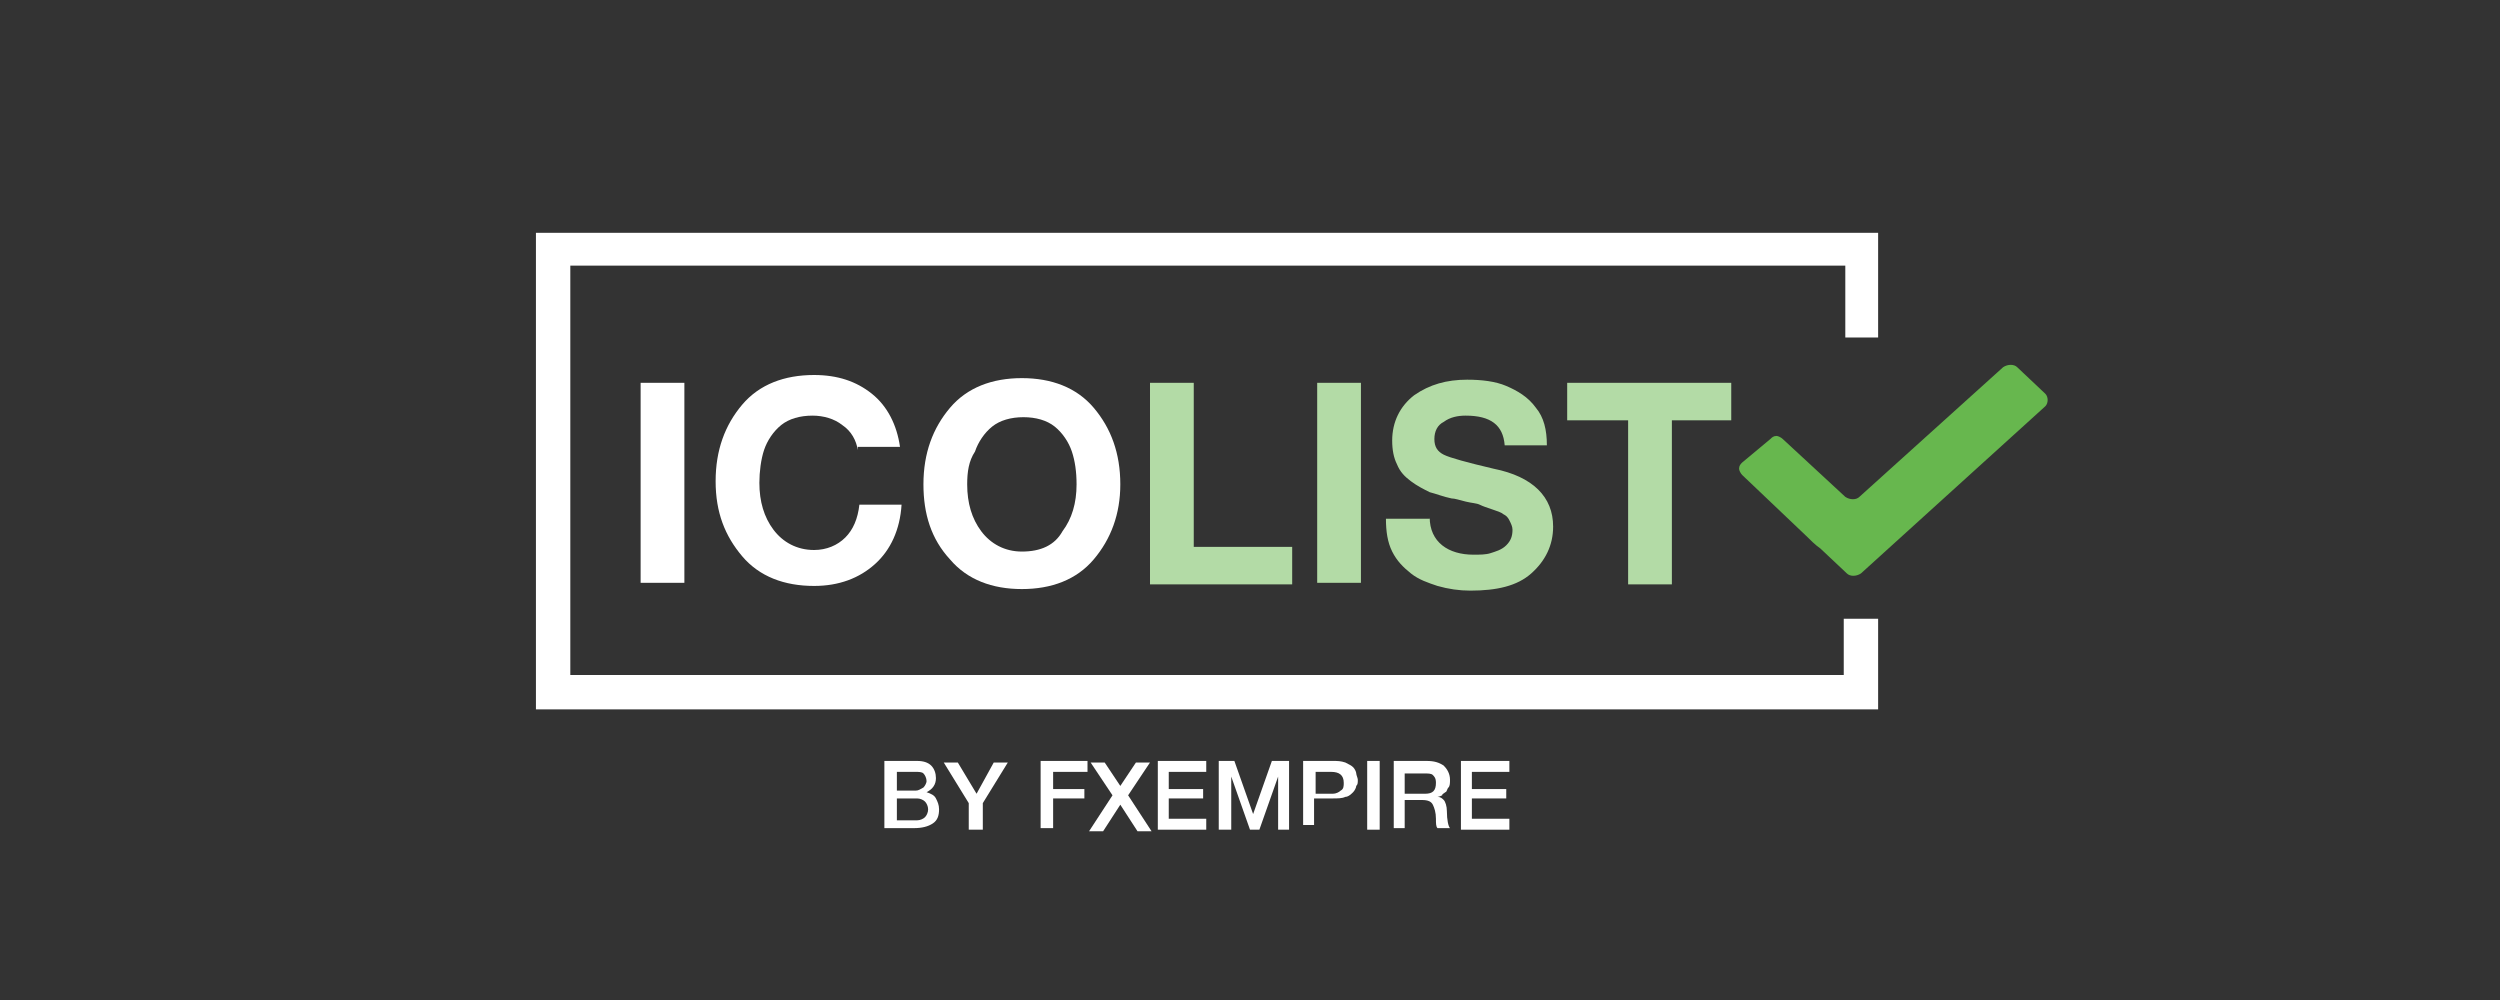 <?xml version="1.0" encoding="utf-8"?>
<!-- Generator: Adobe Illustrator 21.0.0, SVG Export Plug-In . SVG Version: 6.00 Build 0)  -->
<svg version="1.1" id="Layer_1" xmlns="http://www.w3.org/2000/svg" xmlns:xlink="http://www.w3.org/1999/xlink" x="0px" y="0px"
	 viewBox="0 0 160 64" style="enable-background:new 0 0 160 64;" xml:space="preserve">
<rect x="0" y="0" width="160" height="64" fill="#333333" stroke="none"/>
<style type="text/css">
	.st0{fill:#FFFFFF;}
	.st1{fill:#B3DBA6;}
	.st2{fill:#67B74E;}
</style>
<path class="st0" d="M120.2,21.7v-6.8H34.3v30.5h85.9v-5.8h-2.2v3.6H36.5V17h81.6v4.6H120.2z"/>
<g>
	<path class="st0" d="M41,24.5h2.8v12.8H41V24.5z"/>
	<path class="st0" d="M54.9,28.8c-0.1-0.6-0.4-1.2-1-1.6c-0.5-0.4-1.2-0.6-1.9-0.6c-0.8,0-1.5,0.2-2,0.6c-0.5,0.4-0.9,1-1.1,1.6
		c-0.2,0.6-0.3,1.4-0.3,2.1c0,1.2,0.3,2.2,0.9,3c0.6,0.8,1.5,1.3,2.6,1.3c0.8,0,1.5-0.3,2-0.8c0.5-0.5,0.8-1.2,0.9-2.1h2.7
		c-0.1,1.6-0.7,2.9-1.7,3.8s-2.3,1.4-3.9,1.4c-1.9,0-3.5-0.6-4.6-1.9c-1.1-1.3-1.7-2.8-1.7-4.8c0-2,0.6-3.6,1.7-4.9
		c1.1-1.3,2.7-1.9,4.6-1.9c1.5,0,2.7,0.4,3.7,1.2c1,0.8,1.6,2,1.8,3.4H54.9z"/>
	<path class="st0" d="M59.1,31c0-2,0.6-3.6,1.7-4.9c1.1-1.3,2.7-1.9,4.6-1.9c1.9,0,3.5,0.6,4.6,1.9c1.1,1.3,1.7,2.9,1.7,4.9
		c0,1.9-0.6,3.5-1.7,4.8c-1.1,1.3-2.7,1.9-4.6,1.9c-1.9,0-3.5-0.6-4.6-1.9C59.6,34.5,59.1,32.9,59.1,31z M61.9,31
		c0,1.2,0.3,2.2,0.9,3c0.6,0.8,1.5,1.3,2.6,1.3c1.2,0,2.1-0.4,2.6-1.3c0.6-0.8,0.9-1.8,0.9-3c0-0.8-0.1-1.5-0.3-2.1
		c-0.2-0.6-0.6-1.2-1.1-1.6c-0.5-0.4-1.2-0.6-2-0.6c-0.8,0-1.5,0.2-2,0.6c-0.5,0.4-0.9,1-1.1,1.6C62,29.5,61.9,30.2,61.9,31z"/>
	<path class="st1" d="M73.6,24.5h2.8V35h6.3v2.4h-9.1V24.5z"/>
	<path class="st1" d="M84.3,24.5h2.8v12.8h-2.8V24.5z"/>
	<path class="st1" d="M91.5,33.1c0,0.8,0.3,1.4,0.8,1.8c0.5,0.4,1.2,0.6,2,0.6c0.4,0,0.8,0,1.1-0.1c0.3-0.1,0.7-0.2,1-0.5
		c0.3-0.3,0.4-0.6,0.4-1c0-0.2-0.1-0.4-0.2-0.6c-0.1-0.2-0.2-0.3-0.4-0.4c-0.1-0.1-0.4-0.2-0.7-0.3c-0.3-0.1-0.6-0.2-0.8-0.3
		c-0.2-0.1-0.5-0.1-0.9-0.2c-0.4-0.1-0.7-0.2-0.9-0.2c-0.5-0.1-1-0.3-1.4-0.4c-0.4-0.2-0.8-0.4-1.2-0.7c-0.4-0.3-0.7-0.6-0.9-1.1
		c-0.2-0.4-0.3-0.9-0.3-1.5c0-1.2,0.5-2.2,1.4-2.9c1-0.7,2.1-1,3.4-1c0.9,0,1.8,0.1,2.5,0.4c0.7,0.3,1.4,0.7,1.9,1.4
		c0.5,0.6,0.7,1.4,0.7,2.4h-2.7c-0.1-1.3-0.9-1.9-2.5-1.9c-0.5,0-1,0.1-1.4,0.4c-0.4,0.2-0.6,0.6-0.6,1.1c0,0.5,0.2,0.8,0.6,1
		c0.4,0.2,1.5,0.5,3.2,0.9c2.5,0.5,3.8,1.8,3.8,3.7c0,1.2-0.5,2.2-1.4,3c-0.9,0.8-2.2,1.1-3.9,1.1c-0.7,0-1.4-0.1-2.1-0.3
		c-0.6-0.2-1.2-0.4-1.7-0.8c-0.5-0.4-0.9-0.8-1.2-1.4c-0.3-0.6-0.4-1.3-0.4-2.1H91.5z"/>
	<path class="st1" d="M104.1,26.9h-3.8v-2.4h10.5v2.4h-3.8v10.5h-2.8V26.9z"/>
</g>
<path class="st2" d="M129.1,23.5c-0.2-0.2-0.6-0.2-0.9,0l-9.2,8.3c-0.2,0.2-0.6,0.2-0.9,0l-4-3.7c-0.1-0.1-0.3-0.2-0.4-0.2
	c-0.2,0-0.3,0.1-0.4,0.2l-1.8,1.5c-0.1,0.1-0.2,0.2-0.2,0.4c0,0.1,0.1,0.3,0.2,0.4l4.1,3.9c0.2,0.2,0.6,0.6,0.9,0.8l1.7,1.6
	c0.2,0.2,0.6,0.2,0.9,0l11.8-10.7c0.2-0.2,0.2-0.6,0-0.8L129.1,23.5z"/>
<g>
	<path class="st0" d="M56.6,53.1v-4.4h2.1c0.4,0,0.7,0.1,0.9,0.3c0.2,0.2,0.3,0.5,0.3,0.8c0,0.4-0.2,0.7-0.6,0.9v0
		c0.3,0.1,0.5,0.2,0.6,0.4c0.1,0.2,0.2,0.4,0.2,0.7c0,0.4-0.1,0.7-0.4,0.9c-0.3,0.2-0.7,0.3-1.2,0.3H56.6z M57.4,49.4v1.2h1.2
		c0.2,0,0.3-0.1,0.5-0.2c0.1-0.1,0.2-0.3,0.2-0.4c0-0.2-0.1-0.4-0.2-0.5c-0.1-0.1-0.3-0.1-0.5-0.1H57.4z M57.4,51.1v1.4h1.3
		c0.2,0,0.4-0.1,0.5-0.2c0.1-0.1,0.2-0.3,0.2-0.5c0-0.2-0.1-0.4-0.2-0.5c-0.1-0.1-0.3-0.2-0.5-0.2H57.4z"/>
	<path class="st0" d="M62,53.1v-1.7l-1.6-2.6h0.9l1.2,2l1.1-2h0.9l-1.6,2.6v1.7H62z"/>
	<path class="st0" d="M66.6,53.1v-4.4h3v0.7h-2.2v1.1h2v0.6h-2v1.9H66.6z"/>
	<path class="st0" d="M71.2,50.9l-1.4-2.1h0.9l1,1.5l1-1.5h0.9l-1.4,2.1l1.5,2.3h-0.9l-1.1-1.7l-1.1,1.7h-0.9L71.2,50.9z"/>
	<path class="st0" d="M74.1,53.1v-4.4h3.1v0.7h-2.4v1.1h2.2v0.6h-2.2v1.3h2.4v0.7H74.1z"/>
	<path class="st0" d="M78,53.1v-4.4H79l1.2,3.4h0l1.2-3.4h1.1v4.4h-0.7v-3.4h0l-1.2,3.4h-0.6l-1.2-3.4h0v3.4H78z"/>
	<path class="st0" d="M83.4,53.1v-4.4h1.9c0.3,0,0.5,0,0.8,0.1c0.2,0.1,0.4,0.2,0.5,0.3c0.1,0.1,0.2,0.3,0.2,0.4
		c0,0.1,0.1,0.3,0.1,0.4c0,0.2,0,0.3-0.1,0.4c0,0.1-0.1,0.3-0.2,0.4c-0.1,0.1-0.3,0.3-0.5,0.3c-0.2,0.1-0.5,0.1-0.8,0.1h-1.2v1.7
		H83.4z M84.2,49.4v1.4h1.1c0.2,0,0.4-0.1,0.5-0.2c0.2-0.1,0.2-0.3,0.2-0.5c0-0.5-0.3-0.7-0.8-0.7H84.2z"/>
	<path class="st0" d="M87.5,53.1v-4.4h0.8v4.4H87.5z"/>
	<path class="st0" d="M89.2,53.1v-4.4h2.1c0.5,0,0.8,0.1,1.1,0.3c0.2,0.2,0.4,0.5,0.4,0.9c0,0.2,0,0.4-0.1,0.5
		c-0.1,0.1-0.1,0.3-0.2,0.3c-0.1,0.1-0.2,0.1-0.2,0.2C92.1,51,92,51,92,51v0c0.2,0,0.3,0.1,0.4,0.2s0.2,0.4,0.2,0.7
		c0,0.6,0.1,1,0.2,1.1H92c-0.1-0.1-0.1-0.3-0.1-0.6c0-0.4-0.1-0.7-0.2-0.9c-0.1-0.2-0.3-0.3-0.7-0.3h-1.1v1.8H89.2z M89.9,49.4v1.4
		h1.3c0.5,0,0.7-0.2,0.7-0.7c0-0.3-0.1-0.4-0.2-0.5c-0.1-0.1-0.3-0.1-0.6-0.1H89.9z"/>
	<path class="st0" d="M93.5,53.1v-4.4h3.1v0.7h-2.4v1.1h2.2v0.6h-2.2v1.3h2.4v0.7H93.5z"/>
</g>
</svg>
